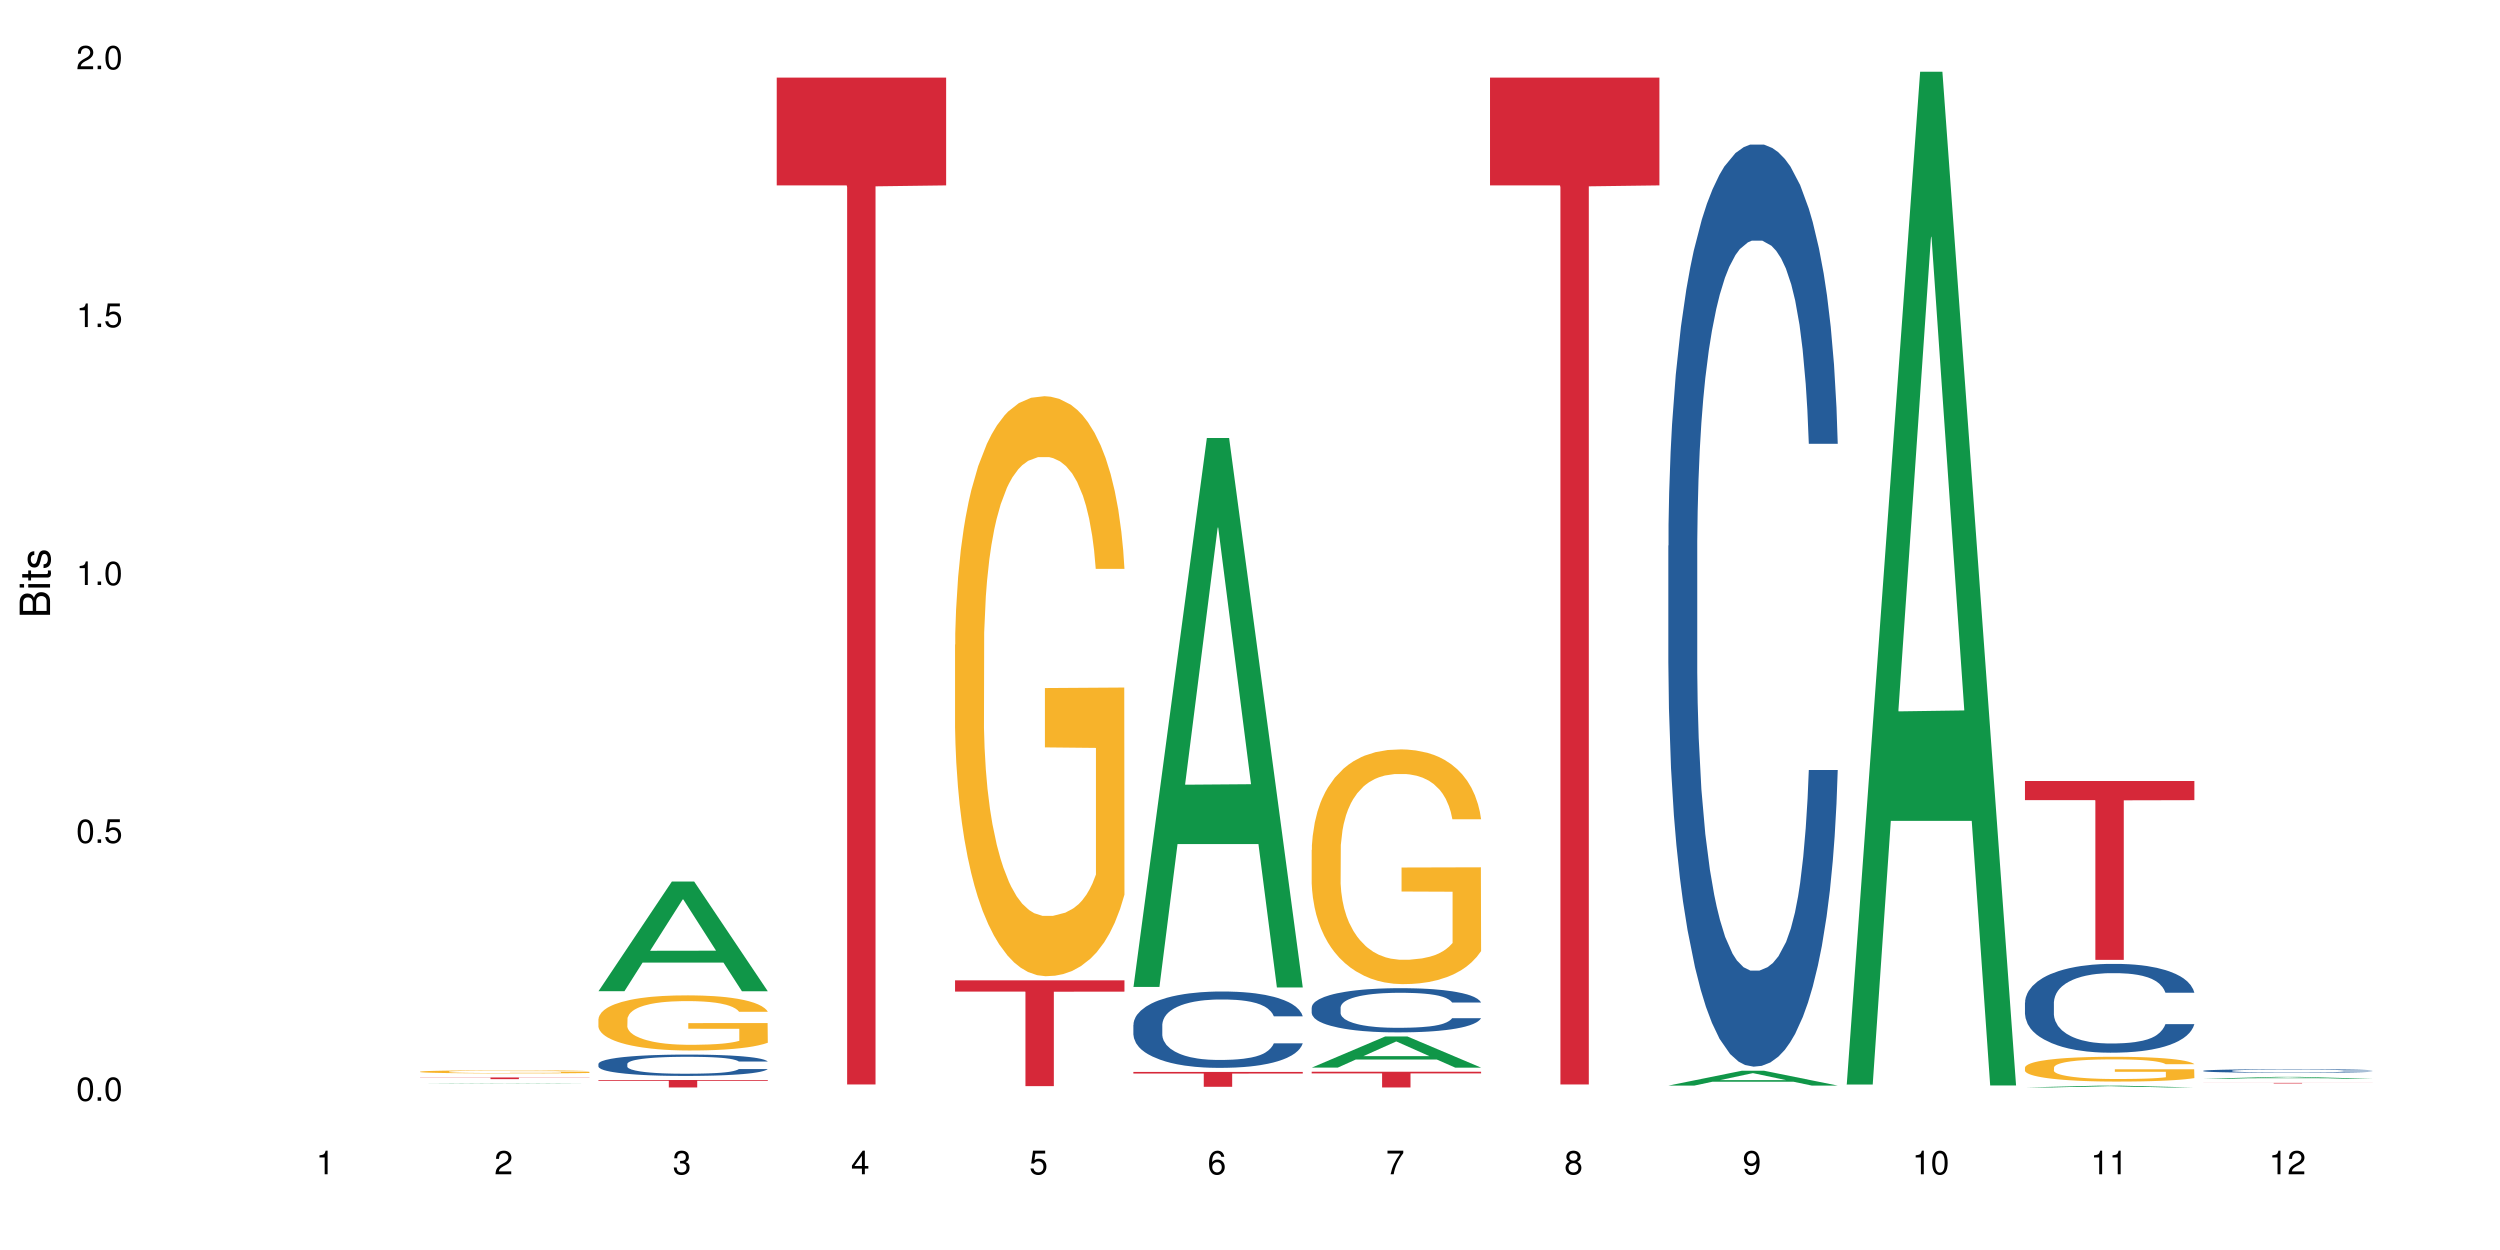 <?xml version="1.0" encoding="UTF-8"?>
<svg xmlns="http://www.w3.org/2000/svg" xmlns:xlink="http://www.w3.org/1999/xlink" width="720pt" height="360pt" viewBox="0 0 720 360" version="1.1">
<defs>
<g>
<symbol overflow="visible" id="glyph0-0">
<path style="stroke:none;" d=""/>
</symbol>
<symbol overflow="visible" id="glyph0-1">
<path style="stroke:none;" d="M 2.641 -6.797 C 2 -6.797 1.422 -6.531 1.078 -6.047 C 0.641 -5.453 0.406 -4.547 0.406 -3.297 C 0.406 -1 1.188 0.219 2.641 0.219 C 4.078 0.219 4.859 -1 4.859 -3.234 C 4.859 -4.562 4.656 -5.438 4.203 -6.047 C 3.844 -6.531 3.281 -6.797 2.641 -6.797 Z M 2.641 -6.047 C 3.547 -6.047 4 -5.125 4 -3.312 C 4 -1.375 3.562 -0.484 2.625 -0.484 C 1.734 -0.484 1.281 -1.422 1.281 -3.281 C 1.281 -5.141 1.734 -6.047 2.641 -6.047 Z M 2.641 -6.047 "/>
</symbol>
<symbol overflow="visible" id="glyph0-2">
<path style="stroke:none;" d="M 1.828 -1 L 0.828 -1 L 0.828 0 L 1.828 0 Z M 1.828 -1 "/>
</symbol>
<symbol overflow="visible" id="glyph0-3">
<path style="stroke:none;" d="M 4.562 -6.797 L 1.062 -6.797 L 0.547 -3.094 L 1.328 -3.094 C 1.719 -3.562 2.047 -3.734 2.578 -3.734 C 3.484 -3.734 4.062 -3.109 4.062 -2.094 C 4.062 -1.125 3.484 -0.531 2.578 -0.531 C 1.828 -0.531 1.375 -0.906 1.188 -1.672 L 0.328 -1.672 C 0.453 -1.109 0.547 -0.844 0.75 -0.594 C 1.125 -0.078 1.828 0.219 2.594 0.219 C 3.969 0.219 4.922 -0.781 4.922 -2.219 C 4.922 -3.562 4.031 -4.484 2.719 -4.484 C 2.25 -4.484 1.859 -4.359 1.469 -4.062 L 1.734 -5.969 L 4.562 -5.969 Z M 4.562 -6.797 "/>
</symbol>
<symbol overflow="visible" id="glyph0-4">
<path style="stroke:none;" d="M 2.484 -4.844 L 2.484 0 L 3.328 0 L 3.328 -6.797 L 2.766 -6.797 C 2.469 -5.75 2.281 -5.609 0.984 -5.453 L 0.984 -4.844 Z M 2.484 -4.844 "/>
</symbol>
<symbol overflow="visible" id="glyph0-5">
<path style="stroke:none;" d="M 4.859 -0.828 L 1.281 -0.828 C 1.359 -1.391 1.672 -1.75 2.5 -2.234 L 3.469 -2.75 C 4.406 -3.266 4.906 -3.969 4.906 -4.812 C 4.906 -5.375 4.672 -5.906 4.266 -6.266 C 3.859 -6.625 3.375 -6.797 2.719 -6.797 C 1.859 -6.797 1.219 -6.5 0.844 -5.922 C 0.609 -5.562 0.5 -5.125 0.484 -4.438 L 1.328 -4.438 C 1.359 -4.906 1.406 -5.188 1.531 -5.406 C 1.75 -5.812 2.188 -6.062 2.703 -6.062 C 3.469 -6.062 4.031 -5.516 4.031 -4.781 C 4.031 -4.25 3.719 -3.797 3.125 -3.438 L 2.234 -2.938 C 0.812 -2.141 0.406 -1.5 0.328 0 L 4.859 0 Z M 4.859 -0.828 "/>
</symbol>
<symbol overflow="visible" id="glyph0-6">
<path style="stroke:none;" d="M 2.125 -3.125 L 2.578 -3.125 C 3.516 -3.125 3.984 -2.703 3.984 -1.891 C 3.984 -1.031 3.469 -0.531 2.578 -0.531 C 1.656 -0.531 1.203 -0.984 1.156 -1.969 L 0.312 -1.969 C 0.344 -1.422 0.438 -1.078 0.609 -0.766 C 0.953 -0.109 1.625 0.219 2.547 0.219 C 3.953 0.219 4.859 -0.609 4.859 -1.906 C 4.859 -2.766 4.516 -3.25 3.703 -3.516 C 4.344 -3.766 4.656 -4.25 4.656 -4.938 C 4.656 -6.109 3.875 -6.797 2.578 -6.797 C 1.203 -6.797 0.484 -6.047 0.453 -4.609 L 1.297 -4.609 C 1.312 -5.016 1.344 -5.25 1.453 -5.453 C 1.641 -5.828 2.062 -6.062 2.594 -6.062 C 3.344 -6.062 3.797 -5.625 3.797 -4.906 C 3.797 -4.422 3.609 -4.141 3.25 -3.984 C 3.016 -3.891 2.719 -3.844 2.125 -3.844 Z M 2.125 -3.125 "/>
</symbol>
<symbol overflow="visible" id="glyph0-7">
<path style="stroke:none;" d="M 3.141 -1.625 L 3.141 0 L 3.984 0 L 3.984 -1.625 L 4.984 -1.625 L 4.984 -2.391 L 3.984 -2.391 L 3.984 -6.797 L 3.359 -6.797 L 0.266 -2.516 L 0.266 -1.625 Z M 3.141 -2.391 L 1 -2.391 L 3.141 -5.359 Z M 3.141 -2.391 "/>
</symbol>
<symbol overflow="visible" id="glyph0-8">
<path style="stroke:none;" d="M 4.781 -5.031 C 4.609 -6.141 3.891 -6.797 2.844 -6.797 C 2.094 -6.797 1.422 -6.438 1.031 -5.828 C 0.609 -5.172 0.406 -4.344 0.406 -3.094 C 0.406 -1.953 0.578 -1.234 0.984 -0.625 C 1.359 -0.078 1.953 0.219 2.703 0.219 C 3.984 0.219 4.922 -0.734 4.922 -2.078 C 4.922 -3.344 4.062 -4.234 2.844 -4.234 C 2.172 -4.234 1.641 -3.969 1.281 -3.469 C 1.281 -5.125 1.828 -6.047 2.797 -6.047 C 3.391 -6.047 3.797 -5.672 3.938 -5.031 Z M 2.734 -3.484 C 3.547 -3.484 4.062 -2.922 4.062 -2 C 4.062 -1.156 3.484 -0.531 2.703 -0.531 C 1.922 -0.531 1.328 -1.188 1.328 -2.047 C 1.328 -2.891 1.906 -3.484 2.734 -3.484 Z M 2.734 -3.484 "/>
</symbol>
<symbol overflow="visible" id="glyph0-9">
<path style="stroke:none;" d="M 4.984 -6.797 L 0.438 -6.797 L 0.438 -5.969 L 4.109 -5.969 C 2.5 -3.656 1.828 -2.234 1.328 0 L 2.219 0 C 2.594 -2.172 3.453 -4.047 4.984 -6.094 Z M 4.984 -6.797 "/>
</symbol>
<symbol overflow="visible" id="glyph0-10">
<path style="stroke:none;" d="M 3.75 -3.578 C 4.453 -4 4.688 -4.344 4.688 -4.984 C 4.688 -6.047 3.844 -6.797 2.641 -6.797 C 1.438 -6.797 0.594 -6.047 0.594 -4.984 C 0.594 -4.359 0.828 -4.016 1.516 -3.578 C 0.734 -3.203 0.359 -2.641 0.359 -1.891 C 0.359 -0.641 1.297 0.219 2.641 0.219 C 3.984 0.219 4.922 -0.641 4.922 -1.875 C 4.922 -2.641 4.531 -3.203 3.75 -3.578 Z M 2.641 -6.047 C 3.359 -6.047 3.812 -5.625 3.812 -4.969 C 3.812 -4.344 3.344 -3.922 2.641 -3.922 C 1.922 -3.922 1.453 -4.344 1.453 -4.984 C 1.453 -5.625 1.922 -6.047 2.641 -6.047 Z M 2.641 -3.203 C 3.484 -3.203 4.062 -2.672 4.062 -1.875 C 4.062 -1.062 3.484 -0.531 2.625 -0.531 C 1.797 -0.531 1.219 -1.078 1.219 -1.875 C 1.219 -2.672 1.797 -3.203 2.641 -3.203 Z M 2.641 -3.203 "/>
</symbol>
<symbol overflow="visible" id="glyph0-11">
<path style="stroke:none;" d="M 0.516 -1.547 C 0.672 -0.438 1.406 0.219 2.438 0.219 C 3.188 0.219 3.859 -0.141 4.266 -0.75 C 4.688 -1.406 4.891 -2.25 4.891 -3.484 C 4.891 -4.625 4.703 -5.359 4.312 -5.953 C 3.938 -6.5 3.344 -6.797 2.594 -6.797 C 1.297 -6.797 0.359 -5.844 0.359 -4.516 C 0.359 -3.25 1.234 -2.344 2.453 -2.344 C 3.094 -2.344 3.562 -2.578 4.016 -3.109 C 4 -1.453 3.469 -0.531 2.5 -0.531 C 1.906 -0.531 1.484 -0.906 1.359 -1.547 Z M 2.578 -6.062 C 3.375 -6.062 3.969 -5.406 3.969 -4.531 C 3.969 -3.688 3.375 -3.094 2.547 -3.094 C 1.734 -3.094 1.234 -3.672 1.234 -4.578 C 1.234 -5.438 1.797 -6.062 2.578 -6.062 Z M 2.578 -6.062 "/>
</symbol>
<symbol overflow="visible" id="glyph1-0">
<path style="stroke:none;" d=""/>
</symbol>
<symbol overflow="visible" id="glyph1-1">
<path style="stroke:none;" d="M 0 -0.953 L 0 -4.891 C 0 -5.719 -0.234 -6.344 -0.734 -6.797 C -1.188 -7.234 -1.812 -7.469 -2.5 -7.469 C -3.547 -7.469 -4.188 -7 -4.625 -5.875 C -4.984 -6.672 -5.641 -7.094 -6.531 -7.094 C -7.156 -7.094 -7.734 -6.859 -8.141 -6.391 C -8.562 -5.938 -8.75 -5.344 -8.75 -4.5 L -8.75 -0.953 Z M -4.984 -2.062 L -7.766 -2.062 L -7.766 -4.219 C -7.766 -4.844 -7.688 -5.203 -7.453 -5.5 C -7.219 -5.812 -6.859 -5.969 -6.375 -5.969 C -5.906 -5.969 -5.531 -5.812 -5.297 -5.5 C -5.062 -5.203 -4.984 -4.844 -4.984 -4.219 Z M -0.984 -2.062 L -4 -2.062 L -4 -4.781 C -4 -5.328 -3.859 -5.688 -3.578 -5.953 C -3.297 -6.219 -2.922 -6.359 -2.484 -6.359 C -2.062 -6.359 -1.688 -6.219 -1.406 -5.953 C -1.109 -5.688 -0.984 -5.328 -0.984 -4.781 Z M -0.984 -2.062 "/>
</symbol>
<symbol overflow="visible" id="glyph1-2">
<path style="stroke:none;" d="M -6.281 -1.797 L -6.281 -0.797 L 0 -0.797 L 0 -1.797 Z M -8.75 -1.797 L -8.75 -0.797 L -7.484 -0.797 L -7.484 -1.797 Z M -8.75 -1.797 "/>
</symbol>
<symbol overflow="visible" id="glyph1-3">
<path style="stroke:none;" d="M -6.281 -3.047 L -6.281 -2.016 L -8.016 -2.016 L -8.016 -1.016 L -6.281 -1.016 L -6.281 -0.172 L -5.469 -0.172 L -5.469 -1.016 L -0.719 -1.016 C -0.078 -1.016 0.281 -1.453 0.281 -2.234 C 0.281 -2.469 0.25 -2.719 0.188 -3.047 L -0.641 -3.047 C -0.609 -2.922 -0.594 -2.766 -0.594 -2.562 C -0.594 -2.141 -0.719 -2.016 -1.156 -2.016 L -5.469 -2.016 L -5.469 -3.047 Z M -6.281 -3.047 "/>
</symbol>
<symbol overflow="visible" id="glyph1-4">
<path style="stroke:none;" d="M -4.531 -5.25 C -5.766 -5.25 -6.469 -4.422 -6.469 -2.969 C -6.469 -1.516 -5.719 -0.562 -4.547 -0.562 C -3.562 -0.562 -3.094 -1.062 -2.734 -2.562 L -2.516 -3.484 C -2.344 -4.188 -2.094 -4.469 -1.625 -4.469 C -1.047 -4.469 -0.641 -3.875 -0.641 -3 C -0.641 -2.453 -0.797 -2 -1.062 -1.75 C -1.25 -1.594 -1.422 -1.531 -1.875 -1.469 L -1.875 -0.406 C -0.422 -0.453 0.281 -1.266 0.281 -2.922 C 0.281 -4.5 -0.5 -5.516 -1.719 -5.516 C -2.656 -5.516 -3.172 -4.984 -3.469 -3.734 L -3.703 -2.766 C -3.891 -1.953 -4.156 -1.609 -4.594 -1.609 C -5.172 -1.609 -5.547 -2.125 -5.547 -2.938 C -5.547 -3.75 -5.203 -4.172 -4.531 -4.203 Z M -4.531 -5.25 "/>
</symbol>
</g>
</defs>
<g id="surface112275">
<rect x="0" y="0" width="720" height="360" style="fill:rgb(100%,100%,100%);fill-opacity:1;stroke:none;"/>
<path style=" stroke:none;fill-rule:nonzero;fill:rgb(6.275%,58.824%,28.235%);fill-opacity:1;" d="M 120.984 312.102 L 121.039 312.102 L 142.148 311.965 L 148.559 311.965 L 169.773 312.102 L 162.32 312.102 L 157.004 312.066 L 133.703 312.066 L 128.492 312.102 L 120.984 312.102 L 135.945 312.051 L 154.867 312.051 L 145.434 311.988 L 145.223 311.988 L 135.895 312.051 L 135.945 312.051 Z M 120.984 312.102 "/>
<path style=" stroke:none;fill-rule:nonzero;fill:rgb(96.863%,70.196%,16.863%);fill-opacity:1;" d="M 120.984 308.633 L 121.047 308.629 L 121.047 308.613 L 121.281 308.578 L 121.879 308.527 L 122.652 308.484 L 123.484 308.453 L 124.02 308.438 L 124.914 308.41 L 125.688 308.395 L 127.648 308.355 L 130.148 308.32 L 131.516 308.309 L 133.062 308.293 L 135.266 308.277 L 136.277 308.273 L 139.371 308.258 L 142.883 308.25 L 148.535 308.25 L 150.973 308.254 L 154.305 308.262 L 156.207 308.27 L 157.695 308.277 L 159.242 308.289 L 161.148 308.305 L 162.934 308.324 L 164.359 308.344 L 165.789 308.367 L 166.977 308.395 L 167.988 308.422 L 168.883 308.457 L 169.418 308.484 L 169.773 308.516 L 161.504 308.516 L 161.027 308.484 L 160.492 308.465 L 159.602 308.438 L 158.707 308.418 L 157.816 308.402 L 156.148 308.379 L 154.723 308.367 L 152.938 308.355 L 151.211 308.348 L 149.246 308.344 L 144.902 308.344 L 142.047 308.348 L 140.383 308.355 L 139.191 308.359 L 137.527 308.375 L 136.516 308.383 L 135.918 308.391 L 134.133 308.414 L 132.945 308.438 L 132.289 308.453 L 131.457 308.477 L 130.863 308.5 L 130.207 308.531 L 129.852 308.559 L 129.375 308.613 L 129.316 308.762 L 129.492 308.789 L 129.852 308.824 L 130.328 308.855 L 131.039 308.887 L 131.754 308.91 L 133.004 308.941 L 134.074 308.961 L 134.906 308.977 L 136.516 308.996 L 137.168 309.004 L 138.715 309.02 L 140.324 309.031 L 142.285 309.039 L 143.773 309.047 L 146.152 309.051 L 149.188 309.051 L 152.758 309.047 L 155.02 309.039 L 156.566 309.031 L 157.578 309.027 L 158.828 309.016 L 159.719 309.008 L 160.551 309 L 161.562 308.984 L 161.562 308.789 L 146.867 308.789 L 146.867 308.699 L 169.715 308.699 L 169.773 309.016 L 168.523 309.039 L 166.977 309.059 L 165.492 309.078 L 163.941 309.09 L 161.742 309.105 L 159.957 309.117 L 157.219 309.129 L 154.723 309.137 L 152.102 309.141 L 149.781 309.141 L 147.047 309.145 L 144.605 309.141 L 141.988 309.137 L 139.906 309.129 L 138.004 309.121 L 136.098 309.109 L 133.719 309.094 L 132.172 309.078 L 130.566 309.062 L 128.957 309.043 L 127.531 309.02 L 126.578 309.004 L 125.625 308.984 L 124.613 308.961 L 123.664 308.93 L 122.949 308.906 L 122.293 308.879 L 121.82 308.852 L 121.344 308.812 L 121.105 308.785 L 120.984 308.758 Z M 120.984 308.633 "/>
<path style=" stroke:none;fill-rule:nonzero;fill:rgb(83.922%,15.686%,22.353%);fill-opacity:1;" d="M 120.984 310.316 L 169.773 310.316 L 169.773 310.367 L 149.441 310.367 L 149.441 310.789 L 141.262 310.789 L 141.262 310.371 L 141.141 310.367 L 120.984 310.367 Z M 120.984 310.316 "/>
<path style=" stroke:none;fill-rule:nonzero;fill:rgb(6.275%,58.824%,28.235%);fill-opacity:1;" d="M 172.344 285.457 L 172.395 285.43 L 193.504 253.875 L 199.914 253.875 L 221.129 285.488 L 213.676 285.488 L 208.359 277.234 L 185.059 277.234 L 179.848 285.457 L 172.344 285.457 L 187.301 273.824 L 206.223 273.793 L 196.789 259.039 L 196.684 259.008 L 196.578 259.098 L 187.25 273.793 L 187.301 273.824 Z M 172.344 285.457 "/>
<path style=" stroke:none;fill-rule:nonzero;fill:rgb(14.51%,36.078%,60%);fill-opacity:1;" d="M 172.344 306.398 L 172.402 306.391 L 172.402 306.258 L 172.578 306.043 L 172.996 305.773 L 173.414 305.59 L 174.484 305.258 L 175.973 304.938 L 177.52 304.688 L 178.648 304.543 L 179.66 304.43 L 181.98 304.223 L 183.469 304.117 L 185.074 304.02 L 187.039 303.926 L 188.465 303.871 L 191.68 303.781 L 194.059 303.738 L 195.902 303.723 L 199.891 303.723 L 202.27 303.746 L 203.996 303.773 L 205.898 303.82 L 207.504 303.871 L 210.301 303.992 L 212.801 304.148 L 213.93 304.238 L 215.715 304.414 L 217.086 304.582 L 218.035 304.73 L 219.109 304.938 L 220.059 305.188 L 220.773 305.477 L 221.129 305.719 L 212.801 305.719 L 212.383 305.492 L 211.906 305.32 L 211.016 305.09 L 210.125 304.926 L 208.875 304.762 L 207.742 304.656 L 206.195 304.551 L 204.828 304.48 L 203.398 304.43 L 202.031 304.398 L 199.414 304.363 L 196.379 304.363 L 195.25 304.375 L 192.93 304.418 L 191.68 304.461 L 189.895 304.539 L 188.645 304.609 L 187.156 304.723 L 186.145 304.82 L 184.895 304.965 L 184.004 305.094 L 182.992 305.277 L 182.398 305.418 L 181.863 305.578 L 181.387 305.762 L 181.027 305.957 L 180.789 306.168 L 180.672 306.367 L 180.672 307.238 L 180.789 307.441 L 181.09 307.68 L 181.863 308.02 L 182.992 308.316 L 184.301 308.555 L 185.551 308.723 L 186.266 308.801 L 187.215 308.891 L 188.703 309.004 L 190.848 309.117 L 192.094 309.16 L 194 309.207 L 195.961 309.227 L 198.582 309.227 L 200.902 309.207 L 202.449 309.176 L 204.055 309.133 L 206.258 309.039 L 207.625 308.949 L 208.812 308.84 L 209.707 308.734 L 210.301 308.645 L 211.195 308.469 L 211.906 308.277 L 212.445 308.082 L 212.801 307.891 L 221.129 307.891 L 220.773 308.117 L 220.238 308.336 L 219.703 308.496 L 218.871 308.695 L 217.918 308.867 L 216.551 309.066 L 215.418 309.195 L 213.93 309.336 L 212.562 309.441 L 211.074 309.535 L 208.875 309.648 L 207.445 309.707 L 205.898 309.758 L 204.055 309.801 L 201.734 309.84 L 199.234 309.863 L 196.914 309.867 L 194.414 309.855 L 192.57 309.836 L 190.133 309.785 L 187.098 309.684 L 184.895 309.578 L 183.172 309.469 L 181.684 309.355 L 180.016 309.207 L 177.875 308.957 L 176.566 308.766 L 175.672 308.609 L 174.664 308.391 L 173.949 308.195 L 173.117 307.879 L 172.52 307.48 L 172.344 307.172 Z M 172.344 306.398 "/>
<path style=" stroke:none;fill-rule:nonzero;fill:rgb(96.863%,70.196%,16.863%);fill-opacity:1;" d="M 172.344 293.469 L 172.402 293.453 L 172.402 293.164 L 172.641 292.508 L 173.234 291.609 L 174.008 290.871 L 174.84 290.289 L 175.375 289.984 L 176.27 289.551 L 177.043 289.23 L 179.004 288.578 L 181.504 287.969 L 182.875 287.707 L 184.422 287.461 L 186.621 287.184 L 187.633 287.082 L 190.727 286.852 L 194.238 286.707 L 198.105 286.664 L 199.891 286.68 L 202.328 286.734 L 205.66 286.895 L 207.566 287.039 L 209.051 287.184 L 210.598 287.375 L 212.504 287.664 L 214.289 288.012 L 215.715 288.359 L 217.145 288.797 L 218.336 289.262 L 219.344 289.77 L 220.238 290.379 L 220.773 290.887 L 221.129 291.391 L 212.859 291.391 L 212.383 290.887 L 211.848 290.492 L 210.957 290.016 L 210.062 289.668 L 209.172 289.391 L 207.504 289.012 L 206.078 288.781 L 204.293 288.578 L 202.566 288.449 L 200.605 288.359 L 199.414 288.332 L 196.262 288.332 L 193.402 288.434 L 191.738 288.551 L 190.547 288.664 L 188.883 288.883 L 187.871 289.059 L 187.277 289.172 L 185.492 289.621 L 184.301 290.027 L 183.648 290.305 L 182.812 290.738 L 182.219 291.133 L 181.562 291.711 L 181.207 292.148 L 180.73 293.133 L 180.672 295.746 L 180.852 296.297 L 181.207 296.891 L 181.684 297.414 L 182.398 297.965 L 183.109 298.387 L 184.359 298.949 L 185.43 299.328 L 186.266 299.574 L 187.871 299.965 L 188.527 300.098 L 190.074 300.359 L 191.68 300.562 L 193.641 300.734 L 195.129 300.82 L 197.508 300.895 L 200.543 300.895 L 204.113 300.809 L 206.375 300.691 L 207.922 300.574 L 208.934 300.473 L 210.184 300.312 L 211.074 300.168 L 211.906 300.008 L 212.918 299.762 L 212.918 296.297 L 198.223 296.281 L 198.223 294.656 L 221.07 294.641 L 221.129 300.312 L 219.883 300.707 L 218.336 301.082 L 216.848 301.375 L 215.301 301.621 L 213.098 301.895 L 211.312 302.07 L 208.578 302.273 L 206.078 302.402 L 203.461 302.492 L 201.141 302.535 L 198.402 302.547 L 195.961 302.52 L 193.344 302.434 L 191.262 302.316 L 189.359 302.172 L 187.453 301.984 L 185.074 301.68 L 183.527 301.43 L 181.922 301.125 L 180.316 300.766 L 178.887 300.371 L 177.934 300.066 L 176.984 299.719 L 175.973 299.285 L 175.02 298.793 L 174.305 298.34 L 173.652 297.832 L 173.176 297.355 L 172.699 296.703 L 172.461 296.18 L 172.344 295.73 Z M 172.344 293.469 "/>
<path style=" stroke:none;fill-rule:nonzero;fill:rgb(83.922%,15.686%,22.353%);fill-opacity:1;" d="M 172.344 311.043 L 221.129 311.043 L 221.129 311.273 L 200.797 311.277 L 200.797 313.195 L 192.617 313.195 L 192.617 311.277 L 192.496 311.273 L 172.344 311.273 Z M 172.344 311.043 "/>
<path style=" stroke:none;fill-rule:nonzero;fill:rgb(83.922%,15.686%,22.353%);fill-opacity:1;" d="M 223.699 22.352 L 272.488 22.352 L 272.488 53.391 L 252.152 53.664 L 252.152 312.32 L 243.973 312.32 L 243.973 53.938 L 243.855 53.391 L 223.699 53.391 Z M 223.699 22.352 "/>
<path style=" stroke:none;fill-rule:nonzero;fill:rgb(96.863%,70.196%,16.863%);fill-opacity:1;" d="M 275.055 185.652 L 275.113 185.5 L 275.113 182.445 L 275.352 175.582 L 275.945 166.125 L 276.719 158.344 L 277.555 152.242 L 278.09 149.035 L 278.98 144.461 L 279.754 141.105 L 281.719 134.238 L 284.219 127.832 L 285.586 125.086 L 287.133 122.492 L 289.336 119.594 L 290.344 118.523 L 293.438 116.086 L 296.949 114.559 L 300.816 114.102 L 302.602 114.254 L 305.043 114.863 L 308.375 116.543 L 310.277 118.066 L 311.766 119.594 L 313.312 121.578 L 315.215 124.629 L 317 128.289 L 318.43 131.949 L 319.855 136.527 L 321.047 141.41 L 322.059 146.75 L 322.949 153.156 L 323.484 158.496 L 323.844 163.836 L 315.574 163.836 L 315.098 158.496 L 314.562 154.375 L 313.668 149.344 L 312.777 145.68 L 311.883 142.781 L 310.219 138.816 L 308.789 136.375 L 307.004 134.238 L 305.281 132.867 L 303.316 131.949 L 302.125 131.645 L 298.973 131.645 L 296.117 132.715 L 294.449 133.934 L 293.262 135.152 L 291.594 137.441 L 290.582 139.273 L 289.988 140.492 L 288.203 145.223 L 287.012 149.496 L 286.359 152.395 L 285.527 156.969 L 284.93 161.09 L 284.277 167.191 L 283.918 171.77 L 283.445 182.141 L 283.383 209.602 L 283.562 215.398 L 283.918 221.656 L 284.395 227.148 L 285.109 232.945 L 285.824 237.367 L 287.074 243.316 L 288.145 247.285 L 288.977 249.879 L 290.582 253.996 L 291.238 255.371 L 292.785 258.117 L 294.391 260.254 L 296.355 262.082 L 297.844 263 L 300.223 263.762 L 303.258 263.762 L 306.828 262.844 L 309.086 261.625 L 310.633 260.406 L 311.645 259.336 L 312.895 257.66 L 313.789 256.133 L 314.621 254.453 L 315.633 251.863 L 315.633 215.398 L 300.938 215.246 L 300.938 198.16 L 323.785 198.008 L 323.844 257.66 L 322.594 261.777 L 321.047 265.746 L 319.559 268.797 L 318.012 271.391 L 315.812 274.289 L 314.027 276.117 L 311.289 278.254 L 308.789 279.629 L 306.172 280.543 L 303.852 281 L 301.113 281.152 L 298.676 280.848 L 296.059 279.934 L 293.977 278.711 L 292.07 277.188 L 290.168 275.203 L 287.789 272 L 286.238 269.406 L 284.633 266.203 L 283.027 262.387 L 281.598 258.27 L 280.648 255.066 L 279.695 251.402 L 278.684 246.828 L 277.73 241.641 L 277.02 236.91 L 276.363 231.57 L 275.887 226.535 L 275.41 219.672 L 275.172 214.18 L 275.055 209.449 Z M 275.055 185.652 "/>
<path style=" stroke:none;fill-rule:nonzero;fill:rgb(83.922%,15.686%,22.353%);fill-opacity:1;" d="M 275.055 282.328 L 323.844 282.328 L 323.844 285.59 L 303.508 285.617 L 303.508 312.797 L 295.328 312.797 L 295.328 285.645 L 295.211 285.59 L 275.055 285.59 Z M 275.055 282.328 "/>
<path style=" stroke:none;fill-rule:nonzero;fill:rgb(6.275%,58.824%,28.235%);fill-opacity:1;" d="M 326.41 284.246 L 326.465 284.098 L 347.574 126.141 L 353.984 126.141 L 375.199 284.398 L 367.746 284.398 L 362.43 243.086 L 339.129 243.086 L 333.918 284.246 L 326.41 284.246 L 341.371 225.996 L 360.293 225.848 L 350.855 151.996 L 350.754 151.848 L 350.648 152.293 L 341.32 225.848 L 341.371 225.996 Z M 326.41 284.246 "/>
<path style=" stroke:none;fill-rule:nonzero;fill:rgb(14.51%,36.078%,60%);fill-opacity:1;" d="M 326.41 295.133 L 326.469 295.113 L 326.469 294.633 L 326.648 293.867 L 327.066 292.902 L 327.48 292.242 L 328.555 291.055 L 330.039 289.91 L 331.586 289.027 L 332.719 288.504 L 333.73 288.102 L 336.051 287.359 L 337.535 286.977 L 339.145 286.637 L 341.105 286.293 L 342.535 286.094 L 345.746 285.773 L 348.129 285.633 L 349.973 285.57 L 353.957 285.57 L 356.34 285.652 L 358.062 285.754 L 359.969 285.914 L 361.574 286.094 L 364.371 286.535 L 366.871 287.098 L 368 287.418 L 369.785 288.043 L 371.152 288.645 L 372.105 289.168 L 373.176 289.91 L 374.129 290.816 L 374.844 291.84 L 375.199 292.703 L 366.871 292.703 L 366.453 291.898 L 365.977 291.277 L 365.086 290.453 L 364.191 289.871 L 362.941 289.289 L 361.812 288.906 L 360.266 288.523 L 358.898 288.285 L 357.469 288.102 L 356.102 287.98 L 353.484 287.863 L 350.449 287.863 L 349.316 287.902 L 346.996 288.062 L 345.746 288.203 L 343.961 288.484 L 342.715 288.746 L 341.227 289.148 L 340.215 289.488 L 338.965 290.012 L 338.074 290.473 L 337.062 291.137 L 336.465 291.637 L 335.93 292.199 L 335.453 292.863 L 335.098 293.566 L 334.859 294.309 L 334.742 295.035 L 334.742 298.148 L 334.859 298.871 L 335.156 299.715 L 335.93 300.941 L 337.062 302.004 L 338.371 302.848 L 339.621 303.449 L 340.332 303.73 L 341.285 304.055 L 342.773 304.457 L 344.914 304.855 L 346.164 305.02 L 348.066 305.18 L 350.031 305.258 L 352.648 305.258 L 354.969 305.18 L 356.516 305.078 L 358.125 304.918 L 360.324 304.574 L 361.691 304.254 L 362.883 303.871 L 363.777 303.492 L 364.371 303.168 L 365.262 302.547 L 365.977 301.863 L 366.512 301.16 L 366.871 300.477 L 375.199 300.477 L 374.844 301.281 L 374.309 302.066 L 373.77 302.648 L 372.938 303.352 L 371.988 303.973 L 370.617 304.676 L 369.488 305.137 L 368 305.641 L 366.633 306.023 L 365.145 306.363 L 362.941 306.766 L 361.516 306.965 L 359.969 307.148 L 358.125 307.309 L 355.805 307.449 L 353.305 307.527 L 350.984 307.551 L 348.484 307.508 L 346.641 307.43 L 344.199 307.246 L 341.168 306.887 L 338.965 306.504 L 337.238 306.121 L 335.754 305.723 L 334.086 305.18 L 331.945 304.293 L 330.637 303.613 L 329.742 303.051 L 328.73 302.266 L 328.016 301.562 L 327.184 300.438 L 326.59 299.012 L 326.41 297.906 Z M 326.41 295.133 "/>
<path style=" stroke:none;fill-rule:nonzero;fill:rgb(83.922%,15.686%,22.353%);fill-opacity:1;" d="M 326.41 308.723 L 375.199 308.723 L 375.199 309.184 L 354.867 309.188 L 354.867 313.008 L 346.684 313.008 L 346.684 309.191 L 346.566 309.184 L 326.41 309.184 Z M 326.41 308.723 "/>
<path style=" stroke:none;fill-rule:nonzero;fill:rgb(6.275%,58.824%,28.235%);fill-opacity:1;" d="M 377.766 307.473 L 377.82 307.465 L 398.93 298.504 L 405.34 298.504 L 426.555 307.48 L 419.102 307.48 L 413.785 305.137 L 390.484 305.137 L 385.273 307.473 L 377.766 307.473 L 392.727 304.168 L 411.648 304.16 L 402.215 299.969 L 402.109 299.961 L 402.004 299.988 L 392.676 304.16 L 392.727 304.168 Z M 377.766 307.473 "/>
<path style=" stroke:none;fill-rule:nonzero;fill:rgb(14.51%,36.078%,60%);fill-opacity:1;" d="M 377.766 290.145 L 377.828 290.133 L 377.828 289.852 L 378.004 289.41 L 378.422 288.852 L 378.84 288.469 L 379.91 287.781 L 381.395 287.121 L 382.945 286.609 L 384.074 286.305 L 385.086 286.074 L 387.406 285.645 L 388.895 285.422 L 390.5 285.223 L 392.465 285.027 L 393.891 284.91 L 397.105 284.723 L 399.484 284.645 L 401.328 284.609 L 405.316 284.609 L 407.695 284.656 L 409.422 284.711 L 411.324 284.805 L 412.93 284.91 L 415.727 285.168 L 418.227 285.492 L 419.355 285.68 L 421.141 286.039 L 422.508 286.387 L 423.461 286.691 L 424.531 287.121 L 425.484 287.645 L 426.199 288.234 L 426.555 288.734 L 418.227 288.734 L 417.809 288.27 L 417.332 287.91 L 416.441 287.434 L 415.547 287.098 L 414.301 286.758 L 413.168 286.539 L 411.621 286.316 L 410.254 286.18 L 408.824 286.074 L 407.457 286.004 L 404.84 285.934 L 401.805 285.934 L 400.676 285.957 L 398.352 286.051 L 397.105 286.133 L 395.32 286.293 L 394.07 286.445 L 392.582 286.68 L 391.57 286.875 L 390.32 287.18 L 389.43 287.445 L 388.418 287.828 L 387.824 288.121 L 387.285 288.445 L 386.812 288.828 L 386.453 289.234 L 386.215 289.668 L 386.098 290.086 L 386.098 291.887 L 386.215 292.305 L 386.512 292.793 L 387.285 293.504 L 388.418 294.121 L 389.727 294.609 L 390.977 294.957 L 391.691 295.121 L 392.641 295.305 L 394.129 295.539 L 396.27 295.77 L 397.52 295.863 L 399.426 295.957 L 401.387 296.004 L 404.004 296.004 L 406.328 295.957 L 407.875 295.898 L 409.48 295.805 L 411.68 295.609 L 413.051 295.422 L 414.238 295.199 L 415.133 294.98 L 415.727 294.793 L 416.621 294.434 L 417.332 294.039 L 417.867 293.633 L 418.227 293.234 L 426.555 293.234 L 426.199 293.699 L 425.664 294.156 L 425.129 294.492 L 424.293 294.898 L 423.344 295.258 L 421.973 295.668 L 420.844 295.934 L 419.355 296.223 L 417.988 296.445 L 416.5 296.645 L 414.301 296.875 L 412.871 296.992 L 411.324 297.098 L 409.48 297.191 L 407.16 297.27 L 404.66 297.316 L 402.34 297.328 L 399.84 297.305 L 397.996 297.258 L 395.559 297.156 L 392.523 296.945 L 390.32 296.723 L 388.598 296.504 L 387.109 296.27 L 385.441 295.957 L 383.301 295.445 L 381.992 295.051 L 381.098 294.723 L 380.086 294.27 L 379.375 293.863 L 378.539 293.211 L 377.945 292.387 L 377.766 291.746 Z M 377.766 290.145 "/>
<path style=" stroke:none;fill-rule:nonzero;fill:rgb(96.863%,70.196%,16.863%);fill-opacity:1;" d="M 377.766 244.777 L 377.828 244.719 L 377.828 243.484 L 378.066 240.703 L 378.66 236.875 L 379.434 233.727 L 380.266 231.258 L 380.801 229.961 L 381.695 228.105 L 382.469 226.75 L 384.43 223.969 L 386.93 221.375 L 388.297 220.266 L 389.844 219.215 L 392.047 218.043 L 393.059 217.609 L 396.152 216.621 L 399.664 216.004 L 403.531 215.82 L 405.316 215.883 L 407.754 216.129 L 411.086 216.809 L 412.988 217.426 L 414.477 218.043 L 416.023 218.844 L 417.93 220.078 L 419.715 221.562 L 421.141 223.043 L 422.57 224.895 L 423.758 226.871 L 424.77 229.035 L 425.664 231.625 L 426.199 233.789 L 426.555 235.949 L 418.285 235.949 L 417.809 233.789 L 417.273 232.121 L 416.383 230.082 L 415.488 228.602 L 414.598 227.43 L 412.93 225.824 L 411.504 224.836 L 409.719 223.969 L 407.992 223.414 L 406.027 223.043 L 404.84 222.922 L 401.684 222.922 L 398.828 223.352 L 397.164 223.848 L 395.973 224.34 L 394.309 225.266 L 393.297 226.008 L 392.699 226.5 L 390.918 228.414 L 389.727 230.145 L 389.07 231.316 L 388.238 233.172 L 387.645 234.836 L 386.988 237.309 L 386.633 239.16 L 386.156 243.359 L 386.098 254.473 L 386.273 256.82 L 386.633 259.352 L 387.109 261.574 L 387.824 263.922 L 388.535 265.711 L 389.785 268.121 L 390.855 269.727 L 391.691 270.773 L 393.297 272.441 L 393.949 272.996 L 395.496 274.109 L 397.105 274.973 L 399.066 275.715 L 400.555 276.086 L 402.934 276.395 L 405.969 276.395 L 409.539 276.023 L 411.801 275.531 L 413.348 275.035 L 414.359 274.602 L 415.609 273.926 L 416.5 273.309 L 417.332 272.629 L 418.344 271.578 L 418.344 256.82 L 403.648 256.758 L 403.648 249.844 L 426.496 249.781 L 426.555 273.926 L 425.305 275.59 L 423.758 277.195 L 422.273 278.434 L 420.727 279.48 L 418.523 280.656 L 416.738 281.395 L 414 282.262 L 411.504 282.816 L 408.883 283.188 L 406.562 283.371 L 403.828 283.434 L 401.387 283.309 L 398.77 282.938 L 396.688 282.445 L 394.785 281.828 L 392.879 281.023 L 390.5 279.727 L 388.953 278.68 L 387.348 277.383 L 385.738 275.84 L 384.312 274.172 L 383.359 272.875 L 382.406 271.391 L 381.395 269.539 L 380.445 267.441 L 379.73 265.527 L 379.074 263.367 L 378.602 261.328 L 378.125 258.551 L 377.887 256.324 L 377.766 254.41 Z M 377.766 244.777 "/>
<path style=" stroke:none;fill-rule:nonzero;fill:rgb(83.922%,15.686%,22.353%);fill-opacity:1;" d="M 377.766 308.656 L 426.555 308.656 L 426.555 309.141 L 406.223 309.145 L 406.223 313.195 L 398.043 313.195 L 398.043 309.148 L 397.922 309.141 L 377.766 309.141 Z M 377.766 308.656 "/>
<path style=" stroke:none;fill-rule:nonzero;fill:rgb(83.922%,15.686%,22.353%);fill-opacity:1;" d="M 429.125 22.352 L 477.91 22.352 L 477.91 53.391 L 457.578 53.664 L 457.578 312.32 L 449.398 312.32 L 449.398 53.938 L 449.277 53.391 L 429.125 53.391 Z M 429.125 22.352 "/>
<path style=" stroke:none;fill-rule:nonzero;fill:rgb(6.275%,58.824%,28.235%);fill-opacity:1;" d="M 480.48 312.648 L 480.531 312.645 L 501.641 308.375 L 508.055 308.375 L 529.27 312.652 L 521.812 312.652 L 516.496 311.535 L 493.199 311.535 L 487.984 312.648 L 480.48 312.648 L 495.438 311.074 L 514.359 311.07 L 504.926 309.074 L 504.82 309.07 L 504.719 309.082 L 495.387 311.07 L 495.438 311.074 Z M 480.48 312.648 "/>
<path style=" stroke:none;fill-rule:nonzero;fill:rgb(14.51%,36.078%,60%);fill-opacity:1;" d="M 480.48 157.188 L 480.539 156.945 L 480.539 151.121 L 480.719 141.898 L 481.133 130.246 L 481.551 122.234 L 482.621 107.914 L 484.109 94.078 L 485.656 83.398 L 486.785 77.086 L 487.797 72.23 L 490.117 63.25 L 491.605 58.637 L 493.211 54.512 L 495.176 50.383 L 496.605 47.957 L 499.816 44.074 L 502.195 42.375 L 504.039 41.645 L 508.027 41.645 L 510.406 42.617 L 512.133 43.832 L 514.035 45.773 L 515.645 47.957 L 518.441 53.297 L 520.938 60.094 L 522.07 63.977 L 523.855 71.504 L 525.223 78.785 L 526.176 85.098 L 527.246 94.078 L 528.195 105 L 528.91 117.379 L 529.27 127.816 L 520.938 127.816 L 520.523 118.109 L 520.047 110.582 L 519.152 100.633 L 518.262 93.59 L 517.012 86.551 L 515.883 81.941 L 514.336 77.328 L 512.965 74.414 L 511.539 72.23 L 510.168 70.773 L 507.551 69.316 L 504.516 69.316 L 503.387 69.805 L 501.066 71.746 L 499.816 73.445 L 498.031 76.844 L 496.781 80 L 495.293 84.852 L 494.285 88.98 L 493.035 95.289 L 492.141 100.875 L 491.129 108.883 L 490.535 114.953 L 490 121.75 L 489.523 129.758 L 489.168 138.254 L 488.93 147.238 L 488.809 155.977 L 488.809 193.602 L 488.93 202.34 L 489.227 212.535 L 490 227.34 L 491.129 240.207 L 492.438 250.402 L 493.688 257.684 L 494.402 261.082 L 495.355 264.965 L 496.84 269.82 L 498.984 274.676 L 500.234 276.617 L 502.137 278.559 L 504.102 279.531 L 506.719 279.531 L 509.039 278.559 L 510.586 277.344 L 512.191 275.402 L 514.395 271.277 L 515.762 267.395 L 516.953 262.781 L 517.844 258.168 L 518.441 254.285 L 519.332 246.762 L 520.047 238.508 L 520.582 230.012 L 520.938 221.758 L 529.27 221.758 L 528.91 231.469 L 528.375 240.934 L 527.84 247.973 L 527.008 256.469 L 526.055 263.996 L 524.688 272.488 L 523.555 278.074 L 522.07 284.141 L 520.699 288.754 L 519.215 292.879 L 517.012 297.734 L 515.582 300.164 L 514.035 302.348 L 512.191 304.289 L 509.871 305.988 L 507.371 306.961 L 505.051 307.203 L 502.555 306.715 L 500.711 305.746 L 498.27 303.562 L 495.234 299.191 L 493.035 294.578 L 491.309 289.969 L 489.82 285.113 L 488.156 278.559 L 486.012 267.879 L 484.703 259.625 L 483.812 252.828 L 482.801 243.363 L 482.086 234.867 L 481.254 221.273 L 480.656 204.039 L 480.48 190.688 Z M 480.48 157.188 "/>
<path style=" stroke:none;fill-rule:nonzero;fill:rgb(6.275%,58.824%,28.235%);fill-opacity:1;" d="M 531.836 312.336 L 531.887 312.059 L 553 20.664 L 559.41 20.664 L 580.625 312.609 L 573.172 312.609 L 567.855 236.402 L 544.555 236.402 L 539.344 312.336 L 531.836 312.336 L 546.797 204.875 L 565.719 204.602 L 556.281 68.359 L 556.18 68.086 L 556.074 68.91 L 546.742 204.602 L 546.797 204.875 Z M 531.836 312.336 "/>
<path style=" stroke:none;fill-rule:nonzero;fill:rgb(6.275%,58.824%,28.235%);fill-opacity:1;" d="M 583.191 313.195 L 583.246 313.195 L 604.355 312.672 L 610.766 312.672 L 631.98 313.195 L 624.527 313.195 L 619.211 313.059 L 595.91 313.059 L 590.699 313.195 L 583.191 313.195 L 598.152 313.004 L 617.074 313 L 607.637 312.758 L 607.43 312.758 L 598.102 313 L 598.152 313.004 Z M 583.191 313.195 "/>
<path style=" stroke:none;fill-rule:nonzero;fill:rgb(14.51%,36.078%,60%);fill-opacity:1;" d="M 583.191 288.734 L 583.25 288.711 L 583.25 288.152 L 583.43 287.262 L 583.848 286.141 L 584.262 285.371 L 585.336 283.992 L 586.82 282.66 L 588.367 281.629 L 589.5 281.023 L 590.512 280.555 L 592.832 279.691 L 594.32 279.246 L 595.926 278.848 L 597.887 278.453 L 599.316 278.219 L 602.527 277.844 L 604.91 277.68 L 606.754 277.609 L 610.738 277.609 L 613.121 277.703 L 614.844 277.82 L 616.75 278.008 L 618.355 278.219 L 621.152 278.734 L 623.652 279.387 L 624.781 279.762 L 626.566 280.484 L 627.934 281.188 L 628.887 281.793 L 629.957 282.66 L 630.91 283.711 L 631.625 284.902 L 631.98 285.906 L 623.652 285.906 L 623.234 284.973 L 622.758 284.246 L 621.867 283.289 L 620.973 282.613 L 619.723 281.934 L 618.594 281.492 L 617.047 281.047 L 615.68 280.766 L 614.25 280.555 L 612.883 280.414 L 610.266 280.273 L 607.23 280.273 L 606.098 280.32 L 603.777 280.508 L 602.527 280.672 L 600.746 281 L 599.496 281.305 L 598.008 281.77 L 596.996 282.168 L 595.746 282.777 L 594.855 283.312 L 593.844 284.086 L 593.246 284.668 L 592.711 285.324 L 592.234 286.094 L 591.879 286.914 L 591.641 287.777 L 591.523 288.617 L 591.523 292.242 L 591.641 293.082 L 591.938 294.062 L 592.711 295.488 L 593.844 296.727 L 595.152 297.711 L 596.402 298.41 L 597.113 298.738 L 598.066 299.113 L 599.555 299.578 L 601.695 300.047 L 602.945 300.234 L 604.848 300.422 L 606.812 300.516 L 609.43 300.516 L 611.75 300.422 L 613.297 300.305 L 614.906 300.117 L 617.105 299.719 L 618.477 299.344 L 619.664 298.902 L 620.559 298.457 L 621.152 298.082 L 622.043 297.359 L 622.758 296.566 L 623.293 295.746 L 623.652 294.953 L 631.98 294.953 L 631.625 295.887 L 631.09 296.797 L 630.555 297.477 L 629.719 298.293 L 628.77 299.02 L 627.398 299.836 L 626.27 300.375 L 624.781 300.957 L 623.414 301.402 L 621.926 301.801 L 619.723 302.266 L 618.297 302.5 L 616.75 302.711 L 614.906 302.898 L 612.586 303.062 L 610.086 303.156 L 607.766 303.18 L 605.266 303.133 L 603.422 303.039 L 600.98 302.828 L 597.949 302.406 L 595.746 301.965 L 594.02 301.52 L 592.535 301.051 L 590.867 300.422 L 588.727 299.391 L 587.418 298.598 L 586.523 297.945 L 585.512 297.031 L 584.797 296.215 L 583.965 294.906 L 583.371 293.246 L 583.191 291.961 Z M 583.191 288.734 "/>
<path style=" stroke:none;fill-rule:nonzero;fill:rgb(96.863%,70.196%,16.863%);fill-opacity:1;" d="M 583.191 307.414 L 583.25 307.406 L 583.25 307.277 L 583.488 306.98 L 584.086 306.578 L 584.859 306.246 L 585.691 305.984 L 586.227 305.848 L 587.117 305.652 L 587.895 305.508 L 589.855 305.215 L 592.355 304.941 L 593.723 304.824 L 595.27 304.711 L 597.473 304.59 L 598.484 304.543 L 601.578 304.438 L 605.086 304.371 L 608.953 304.352 L 610.738 304.359 L 613.18 304.387 L 616.512 304.457 L 618.414 304.523 L 619.902 304.59 L 621.449 304.672 L 623.352 304.805 L 625.137 304.961 L 626.566 305.117 L 627.996 305.312 L 629.184 305.52 L 630.195 305.75 L 631.09 306.023 L 631.625 306.25 L 631.98 306.48 L 623.711 306.48 L 623.234 306.25 L 622.699 306.074 L 621.805 305.859 L 620.914 305.703 L 620.023 305.578 L 618.355 305.41 L 616.926 305.305 L 615.145 305.215 L 613.418 305.156 L 611.453 305.117 L 610.266 305.105 L 607.109 305.105 L 604.254 305.148 L 602.59 305.203 L 601.398 305.254 L 599.734 305.352 L 598.723 305.43 L 598.125 305.48 L 596.34 305.684 L 595.152 305.867 L 594.496 305.992 L 593.664 306.188 L 593.07 306.363 L 592.414 306.625 L 592.059 306.82 L 591.582 307.262 L 591.523 308.438 L 591.699 308.684 L 592.059 308.953 L 592.535 309.188 L 593.246 309.434 L 593.961 309.625 L 595.211 309.879 L 596.281 310.047 L 597.113 310.16 L 598.723 310.336 L 599.375 310.395 L 600.922 310.512 L 602.527 310.602 L 604.492 310.68 L 605.98 310.719 L 608.359 310.754 L 611.395 310.754 L 614.965 310.715 L 617.227 310.66 L 618.773 310.609 L 619.785 310.562 L 621.031 310.492 L 621.926 310.426 L 622.758 310.355 L 623.77 310.242 L 623.77 308.684 L 609.074 308.68 L 609.074 307.949 L 631.922 307.941 L 631.98 310.492 L 630.73 310.668 L 629.184 310.836 L 627.695 310.969 L 626.148 311.078 L 623.949 311.203 L 622.164 311.281 L 619.426 311.371 L 616.926 311.43 L 614.309 311.469 L 611.988 311.488 L 609.254 311.496 L 606.812 311.484 L 604.195 311.445 L 602.113 311.391 L 600.207 311.328 L 598.305 311.242 L 595.926 311.105 L 594.379 310.996 L 592.77 310.855 L 591.164 310.695 L 589.738 310.52 L 588.785 310.383 L 587.832 310.223 L 586.82 310.027 L 585.871 309.809 L 585.156 309.605 L 584.5 309.375 L 584.023 309.16 L 583.551 308.867 L 583.312 308.633 L 583.191 308.43 Z M 583.191 307.414 "/>
<path style=" stroke:none;fill-rule:nonzero;fill:rgb(83.922%,15.686%,22.353%);fill-opacity:1;" d="M 583.191 224.93 L 631.98 224.93 L 631.98 230.445 L 611.648 230.492 L 611.648 276.438 L 603.465 276.438 L 603.465 230.539 L 603.348 230.445 L 583.191 230.445 Z M 583.191 224.93 "/>
<path style=" stroke:none;fill-rule:nonzero;fill:rgb(6.275%,58.824%,28.235%);fill-opacity:1;" d="M 634.547 310.691 L 634.602 310.691 L 655.711 310.133 L 662.121 310.133 L 683.336 310.691 L 675.883 310.691 L 670.566 310.547 L 647.266 310.547 L 642.055 310.691 L 634.547 310.691 L 649.508 310.484 L 668.43 310.484 L 658.996 310.223 L 658.891 310.223 L 658.785 310.227 L 649.457 310.484 L 649.508 310.484 Z M 634.547 310.691 "/>
<path style=" stroke:none;fill-rule:nonzero;fill:rgb(14.51%,36.078%,60%);fill-opacity:1;" d="M 634.547 308.383 L 634.609 308.379 L 634.609 308.359 L 634.785 308.324 L 635.203 308.277 L 635.621 308.246 L 636.691 308.191 L 638.18 308.141 L 639.727 308.098 L 640.855 308.074 L 641.867 308.055 L 644.188 308.02 L 645.676 308.004 L 647.281 307.988 L 649.246 307.973 L 650.672 307.961 L 653.887 307.945 L 656.266 307.941 L 658.109 307.938 L 662.098 307.938 L 664.477 307.941 L 666.203 307.945 L 668.105 307.953 L 669.711 307.961 L 672.508 307.98 L 675.008 308.008 L 676.137 308.023 L 677.922 308.051 L 679.293 308.078 L 680.242 308.105 L 681.312 308.141 L 682.266 308.18 L 682.98 308.227 L 683.336 308.27 L 675.008 308.27 L 674.59 308.23 L 674.113 308.203 L 673.223 308.164 L 672.328 308.137 L 671.082 308.109 L 669.949 308.094 L 668.402 308.074 L 667.035 308.062 L 665.605 308.055 L 664.238 308.051 L 661.621 308.043 L 658.586 308.043 L 657.457 308.047 L 655.137 308.055 L 653.887 308.059 L 652.102 308.074 L 650.852 308.086 L 649.363 308.102 L 648.352 308.121 L 647.102 308.145 L 646.211 308.164 L 645.199 308.195 L 644.605 308.219 L 644.066 308.246 L 643.594 308.277 L 643.234 308.309 L 642.996 308.344 L 642.879 308.375 L 642.879 308.523 L 642.996 308.555 L 643.293 308.594 L 644.066 308.652 L 645.199 308.699 L 646.508 308.738 L 647.758 308.77 L 648.473 308.781 L 649.422 308.797 L 650.91 308.816 L 653.051 308.832 L 654.301 308.84 L 656.207 308.848 L 658.168 308.852 L 660.789 308.852 L 663.109 308.848 L 664.656 308.844 L 666.262 308.836 L 668.461 308.82 L 669.832 308.805 L 671.02 308.789 L 671.914 308.77 L 672.508 308.754 L 673.402 308.727 L 674.113 308.695 L 674.648 308.66 L 675.008 308.629 L 683.336 308.629 L 682.98 308.668 L 682.445 308.703 L 681.91 308.73 L 681.074 308.762 L 680.125 308.793 L 678.754 308.824 L 677.625 308.848 L 676.137 308.871 L 674.77 308.887 L 673.281 308.902 L 671.082 308.922 L 669.652 308.93 L 668.105 308.941 L 666.262 308.945 L 663.941 308.953 L 661.441 308.957 L 656.621 308.957 L 654.777 308.953 L 652.34 308.945 L 649.305 308.926 L 647.102 308.91 L 645.379 308.891 L 643.891 308.875 L 642.223 308.848 L 640.082 308.809 L 638.773 308.777 L 637.879 308.75 L 636.867 308.711 L 636.156 308.68 L 635.32 308.629 L 634.727 308.562 L 634.547 308.512 Z M 634.547 308.383 "/>
<path style=" stroke:none;fill-rule:nonzero;fill:rgb(83.922%,15.686%,22.353%);fill-opacity:1;" d="M 634.547 311.867 L 683.336 311.867 L 683.336 311.883 L 663.004 311.883 L 663.004 312.035 L 654.824 312.035 L 654.824 311.883 L 634.547 311.883 Z M 634.547 311.867 "/>
<g style="fill:rgb(0%,0%,0%);fill-opacity:1;">
  <use xlink:href="#glyph0-1" x="21.957" y="317.019"/>
  <use xlink:href="#glyph0-2" x="27.291" y="317.019"/>
  <use xlink:href="#glyph0-1" x="29.958" y="317.019"/>
</g>
<g style="fill:rgb(0%,0%,0%);fill-opacity:1;">
  <use xlink:href="#glyph0-1" x="21.957" y="242.745"/>
  <use xlink:href="#glyph0-2" x="27.291" y="242.745"/>
  <use xlink:href="#glyph0-3" x="29.958" y="242.745"/>
</g>
<g style="fill:rgb(0%,0%,0%);fill-opacity:1;">
  <use xlink:href="#glyph0-4" x="21.957" y="168.472"/>
  <use xlink:href="#glyph0-2" x="27.291" y="168.472"/>
  <use xlink:href="#glyph0-1" x="29.958" y="168.472"/>
</g>
<g style="fill:rgb(0%,0%,0%);fill-opacity:1;">
  <use xlink:href="#glyph0-4" x="21.957" y="94.194"/>
  <use xlink:href="#glyph0-2" x="27.291" y="94.194"/>
  <use xlink:href="#glyph0-3" x="29.958" y="94.194"/>
</g>
<g style="fill:rgb(0%,0%,0%);fill-opacity:1;">
  <use xlink:href="#glyph0-5" x="21.957" y="19.921"/>
  <use xlink:href="#glyph0-2" x="27.291" y="19.921"/>
  <use xlink:href="#glyph0-1" x="29.958" y="19.921"/>
</g>
<g style="fill:rgb(0%,0%,0%);fill-opacity:1;">
  <use xlink:href="#glyph0-4" x="91.023" y="338.19"/>
</g>
<g style="fill:rgb(0%,0%,0%);fill-opacity:1;">
  <use xlink:href="#glyph0-5" x="142.379" y="338.19"/>
</g>
<g style="fill:rgb(0%,0%,0%);fill-opacity:1;">
  <use xlink:href="#glyph0-6" x="193.734" y="338.19"/>
</g>
<g style="fill:rgb(0%,0%,0%);fill-opacity:1;">
  <use xlink:href="#glyph0-7" x="245.094" y="338.19"/>
</g>
<g style="fill:rgb(0%,0%,0%);fill-opacity:1;">
  <use xlink:href="#glyph0-3" x="296.449" y="338.19"/>
</g>
<g style="fill:rgb(0%,0%,0%);fill-opacity:1;">
  <use xlink:href="#glyph0-8" x="347.805" y="338.19"/>
</g>
<g style="fill:rgb(0%,0%,0%);fill-opacity:1;">
  <use xlink:href="#glyph0-9" x="399.16" y="338.19"/>
</g>
<g style="fill:rgb(0%,0%,0%);fill-opacity:1;">
  <use xlink:href="#glyph0-10" x="450.52" y="338.19"/>
</g>
<g style="fill:rgb(0%,0%,0%);fill-opacity:1;">
  <use xlink:href="#glyph0-11" x="501.875" y="338.19"/>
</g>
<g style="fill:rgb(0%,0%,0%);fill-opacity:1;">
  <use xlink:href="#glyph0-4" x="550.73" y="338.19"/>
  <use xlink:href="#glyph0-1" x="556.064" y="338.19"/>
</g>
<g style="fill:rgb(0%,0%,0%);fill-opacity:1;">
  <use xlink:href="#glyph0-4" x="602.086" y="338.19"/>
  <use xlink:href="#glyph0-4" x="607.42" y="338.19"/>
</g>
<g style="fill:rgb(0%,0%,0%);fill-opacity:1;">
  <use xlink:href="#glyph0-4" x="653.441" y="338.19"/>
  <use xlink:href="#glyph0-5" x="658.775" y="338.19"/>
</g>
<g style="fill:rgb(0%,0%,0%);fill-opacity:1;">
  <use xlink:href="#glyph1-1" x="14.412" y="178.016"/>
  <use xlink:href="#glyph1-2" x="14.412" y="170.012"/>
  <use xlink:href="#glyph1-3" x="14.412" y="167.348"/>
  <use xlink:href="#glyph1-4" x="14.412" y="164.012"/>
</g>
</g>
</svg>
